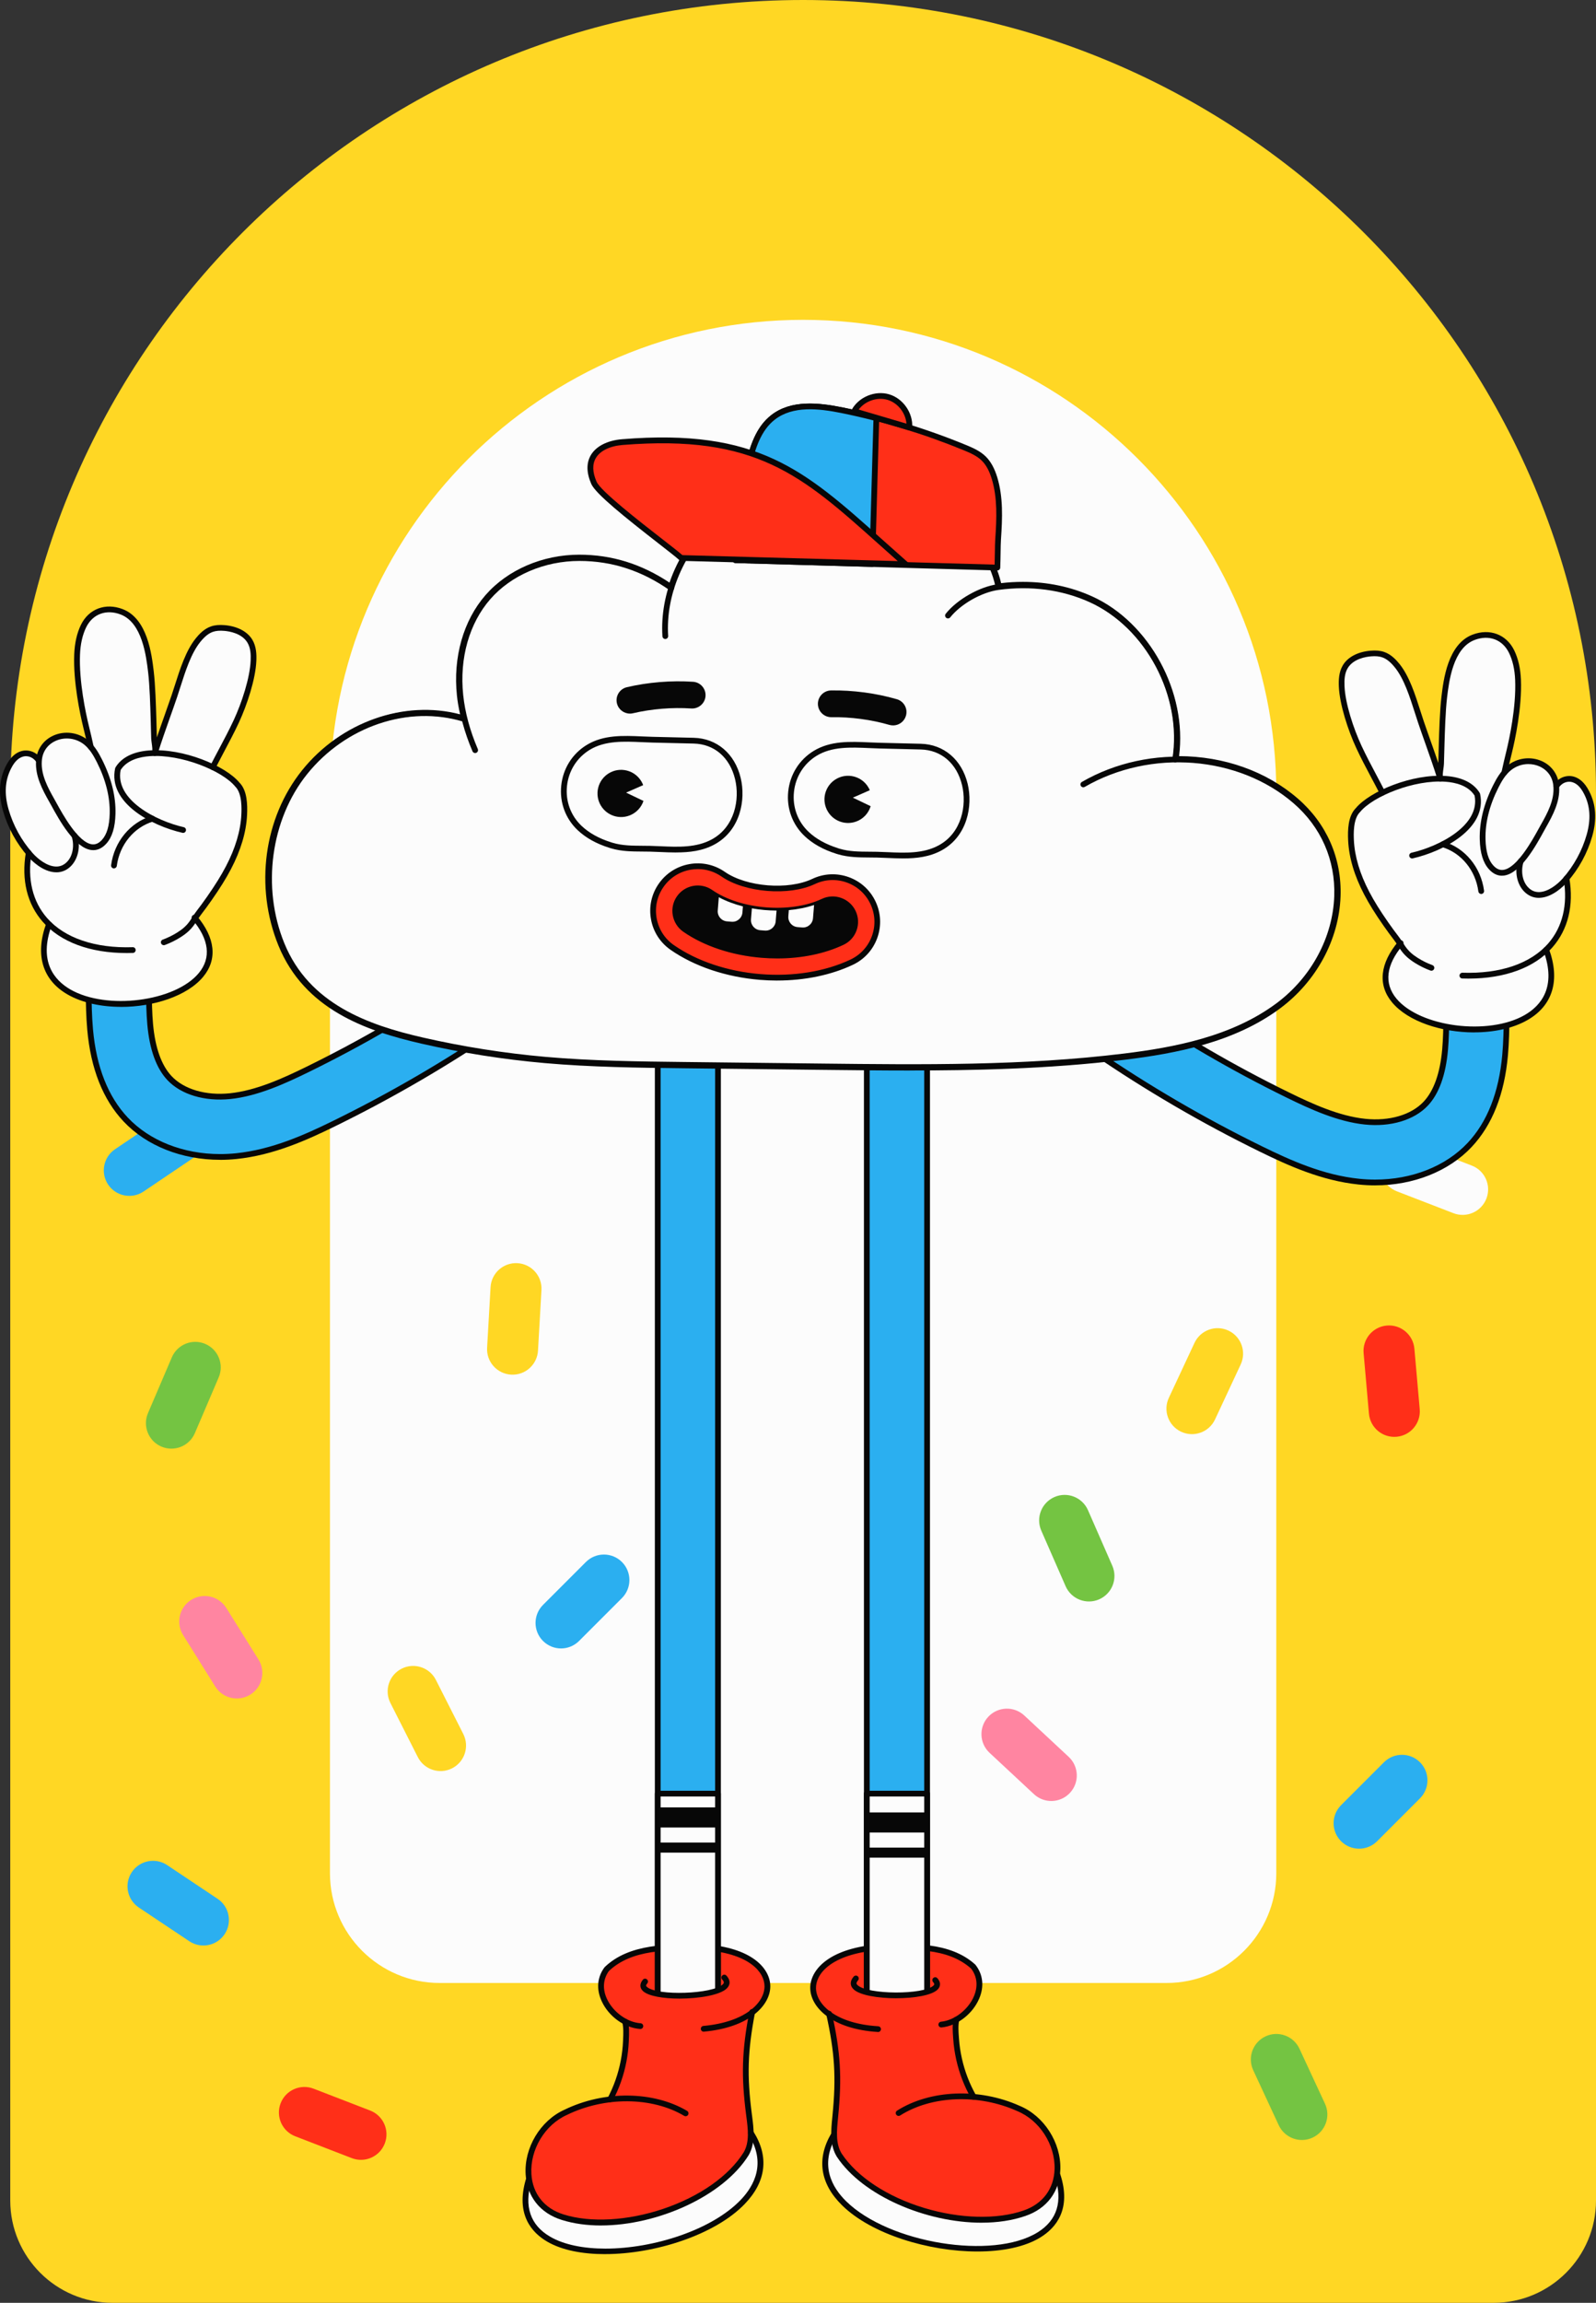 <svg id="_лой_2" xmlns="http://www.w3.org/2000/svg" width="748.81" height="1080" viewBox="0 0 748.81 1080"><rect x="0" y="0" width="748.81" height="1080" fill="#333333" stroke="none"/><g id="Comics02_506007158"><g id="Comics02_506007158-2"><path d="M376.81.0h0C582.13.0 748.81 166.69 748.81 372v660c0 26.49-21.51 48-48 48h-648c-26.49.0-48-21.51-48-48V372C4.81 166.69 171.5.0 376.81.0z" fill="#ffd724"/><path d="M376.81 150h0c122.53.0 222 99.47 222 222v506.52c0 28.41-23.07 51.48-51.48 51.48H206.29c-28.41.0-51.48-23.07-51.48-51.48V372c0-122.53 99.47-222 222-222z" fill="#fcfcfc"/><g><path d="M637.66 867.02c-3.06.0-6.12-1.17-8.46-3.5-4.67-4.67-4.67-12.24.0-16.91l20.12-20.12c4.67-4.67 12.24-4.67 16.91.0 4.67 4.67 4.67 12.24.0 16.91l-20.12 20.12c-2.34 2.33-5.4 3.5-8.46 3.5z" fill="#2baff0"/><path d="M505.2 832.26c.11 3.06-.95 6.16-3.2 8.58-4.5 4.83-12.07 5.1-16.9.6l-20.82-19.39c-4.83-4.51-5.1-12.07-.6-16.9 4.5-4.83 12.07-5.1 16.9-.6l20.82 19.39c2.42 2.25 3.69 5.27 3.8 8.33z" fill="#ff85a1"/><path d="M663.36 669.6c-1.97 2.35-4.83 3.94-8.12 4.23-6.58.58-12.38-4.28-12.96-10.86l-2.5-28.34c-.58-6.58 4.29-12.38 10.86-12.96 6.58-.58 12.38 4.28 12.96 10.86l2.5 28.34c.29 3.29-.78 6.39-2.75 8.73z" fill="#ff2f18"/><path d="M87.16 630.18c2.84-1.14 6.12-1.19 9.15.1 6.07 2.6 8.89 9.63 6.3 15.7l-11.19 26.16c-2.6 6.07-9.63 8.89-15.7 6.3-6.07-2.6-8.89-9.63-6.29-15.7l11.19-26.16c1.3-3.04 3.71-5.26 6.55-6.4z" fill="#74c442"/><path d="M648.75 552.4c-1.24-2.8-1.41-6.07-.22-9.15 2.38-6.16 9.3-9.23 15.47-6.85l26.54 10.25c6.16 2.38 9.23 9.31 6.85 15.47-2.38 6.16-9.3 9.23-15.47 6.85l-26.54-10.25c-3.08-1.19-5.39-3.52-6.63-6.31z" fill="#fcfcfc"/><path d="M182.47 789.55c.95-2.91 3.01-5.45 5.96-6.95 5.89-2.99 13.09-.63 16.08 5.26l12.86 25.38c2.98 5.89.63 13.09-5.26 16.08-5.89 2.99-13.09.63-16.08-5.26l-12.86-25.38c-1.49-2.95-1.65-6.22-.7-9.13z" fill="#ffd724"/><path d="M587.6 961.76c1.05-2.87 3.2-5.35 6.19-6.74 5.99-2.78 13.1-.18 15.89 5.81l11.98 25.8c2.78 5.99.18 13.1-5.81 15.89-5.99 2.78-13.1.18-15.89-5.81l-11.98-25.8c-1.39-3-1.44-6.27-.38-9.15z" fill="#74c442"/><path d="M248.44 641.68c-2.28 2.04-5.35 3.2-8.64 3.01-6.6-.38-11.64-6.03-11.26-12.62l1.62-28.4c.38-6.6 6.03-11.63 12.62-11.26 6.6.38 11.64 6.03 11.26 12.62l-1.62 28.4c-.19 3.3-1.7 6.21-3.98 8.24z" fill="#ffd724"/><path d="M107.17 898.13c.6 3 .05 6.23-1.78 8.98-3.67 5.49-11.1 6.97-16.59 3.3l-23.66-15.8c-5.49-3.67-6.97-11.1-3.3-16.59 3.67-5.49 11.1-6.97 16.59-3.3l23.66 15.8c2.75 1.83 4.49 4.61 5.09 7.61z" fill="#2baff0"/><path d="M522.05 743.47c-1.11 2.85-3.32 5.28-6.34 6.6-6.05 2.65-13.1-.11-15.75-6.16l-11.41-26.06c-2.65-6.05.11-13.1 6.16-15.75 6.05-2.65 13.1.11 15.75 6.16l11.41 26.06c1.32 3.03 1.3 6.3.18 9.15z" fill="#74c442"/><path d="M263.23 773.1c-3.06.0-6.12-1.17-8.46-3.5-4.67-4.67-4.67-12.24.0-16.91l20.12-20.12c4.67-4.67 12.24-4.67 16.91.0 4.67 4.67 4.67 12.24.0 16.91l-20.12 20.12c-2.34 2.33-5.4 3.5-8.46 3.5z" fill="#2baff0"/><path d="M563.31 671.88c-2.88 1.05-6.15.99-9.14-.4-5.99-2.8-8.57-9.91-5.78-15.9l12.04-25.78c2.8-5.98 9.91-8.57 15.9-5.78 5.99 2.8 8.57 9.91 5.78 15.9l-12.04 25.78c-1.4 2.99-3.88 5.14-6.75 6.18z" fill="#ffd724"/><path d="M131.88 995.57c-1.24-2.8-1.41-6.07-.22-9.15 2.38-6.16 9.3-9.23 15.47-6.85l26.54 10.25c6.16 2.38 9.23 9.31 6.85 15.47-2.38 6.16-9.3 9.23-15.47 6.85l-26.54-10.25c-3.08-1.19-5.39-3.52-6.63-6.31z" fill="#ff2f18"/><path d="M122.77 787.3c-.69 2.98-2.52 5.7-5.32 7.45-5.6 3.5-12.98 1.8-16.48-3.81l-15.07-24.13c-3.5-5.61-1.79-12.98 3.81-16.48 5.6-3.5 12.98-1.8 16.48 3.81l15.07 24.13c1.75 2.8 2.2 6.05 1.51 9.03z" fill="#ff85a1"/><path d="M86.52 521.23c3.01.58 5.79 2.31 7.64 5.05 3.7 5.48 2.26 12.91-3.22 16.61l-23.58 15.92c-5.48 3.69-12.91 2.25-16.61-3.22-3.7-5.48-2.26-12.91 3.22-16.61l23.58-15.92c2.74-1.85 5.97-2.41 8.97-1.83z" fill="#2baff0"/><path d="M728.41 460.68c-.47 3.03-2.09 5.87-4.75 7.82-5.33 3.9-12.81 2.75-16.72-2.58l-16.81-22.95c-3.9-5.33-2.74-12.81 2.58-16.72 5.33-3.9 12.81-2.75 16.72 2.58l16.81 22.95c1.95 2.66 2.64 5.87 2.17 8.89z" fill="#74c442"/></g><g><g><path d="M645.17 554.58c17.54.0 33.72-6.32 44.31-17.56 9.46-10.04 15.07-24.23 16.68-42.18.56-6.25.64-12.37.72-18.29.09-6.36.17-12.37.82-18.17.87-7.76-4.72-14.75-12.48-15.62-7.74-.86-14.75 4.72-15.62 12.48-.8 7.17-.9 14.15-.99 20.91-.08 5.64-.15 10.97-.62 16.16-1.03 11.48-4.08 19.99-9.09 25.3-6.11 6.48-16.73 9.64-28.43 8.43-12.56-1.29-25.36-7.15-36.37-12.55-25.81-12.65-50.94-27.3-74.68-43.55-6.45-4.41-15.25-2.76-19.65 3.68-4.41 6.44-2.76 15.24 3.68 19.65 24.86 17.02 51.17 32.36 78.21 45.61 13.2 6.47 28.73 13.52 45.92 15.28 2.54.26 5.08.39 7.58.39z" fill="#2baff0"/><path d="M645.17 555.93c-2.55.0-5.14-.13-7.72-.4-17.41-1.79-33.07-8.9-46.38-15.42-27.1-13.28-53.47-28.66-78.37-45.71-3.41-2.34-5.72-5.86-6.48-9.93-.76-4.07.11-8.19 2.44-11.6 4.82-7.05 14.48-8.86 21.53-4.03 23.69 16.22 48.76 30.84 74.51 43.46 10.9 5.34 23.57 11.15 35.91 12.42 11.28 1.16 21.48-1.84 27.3-8.02 4.79-5.09 7.73-13.33 8.73-24.5.46-5.14.53-10.44.61-16.06.1-6.85.19-13.84 1-21.05.95-8.48 8.62-14.61 17.11-13.68 4.11.46 7.8 2.49 10.38 5.72 2.58 3.23 3.75 7.28 3.29 11.39-.64 5.73-.72 11.71-.81 18.04v.12c-.08 5.9-.17 12.01-.73 18.27-1.63 18.26-7.37 32.72-17.04 42.99-10.77 11.43-27.28 17.98-45.3 17.98zm-123.7-87.09c-4.08.0-8.1 1.95-10.57 5.56-1.93 2.82-2.65 6.22-2.02 9.58.63 3.36 2.53 6.27 5.35 8.2 24.8 16.98 51.05 32.29 78.04 45.51 13.1 6.42 28.5 13.41 45.47 15.15 2.48.25 4.98.38 7.44.38 17.27.0 33.07-6.25 43.33-17.14 9.25-9.81 14.74-23.73 16.32-41.38.55-6.16.64-12.21.72-18.06v-.12c.09-6.39.17-12.43.83-18.3.38-3.4-.59-6.73-2.72-9.4-2.13-2.67-5.18-4.35-8.57-4.72-7.01-.78-13.35 4.29-14.13 11.29-.79 7.08-.89 14-.98 20.7-.08 5.75-.15 11.1-.62 16.34-1.05 11.79-4.23 20.57-9.45 26.11-6.4 6.79-17.44 10.1-29.55 8.85-12.78-1.31-25.71-7.23-36.82-12.68-25.86-12.67-51.05-27.36-74.85-43.65-2.2-1.51-4.72-2.23-7.2-2.23z" fill="#070707"/></g><g><path d="M103.27 542.59c2.5.0 5.03-.13 7.58-.39 17.2-1.77 32.72-8.82 45.92-15.28 27.04-13.25 53.35-28.6 78.21-45.61 6.45-4.41 8.09-13.21 3.68-19.65-4.41-6.44-13.2-8.09-19.65-3.68-23.74 16.25-48.87 30.91-74.68 43.56-11.01 5.39-23.8 11.26-36.37 12.55-11.68 1.19-22.31-1.95-28.42-8.43-5.01-5.31-8.06-13.83-9.09-25.3-.46-5.19-.54-10.52-.62-16.16-.09-6.76-.19-13.74-.99-20.91-.87-7.76-7.87-13.34-15.62-12.48-7.76.87-13.35 7.86-12.48 15.62.65 5.8.73 11.81.82 18.17.08 5.92.17 12.03.72 18.29 1.61 17.95 7.22 32.14 16.68 42.18 10.59 11.24 26.78 17.56 44.31 17.56z" fill="#2baff0"/><path d="M103.27 543.94c-18.01.0-34.52-6.55-45.29-17.98-9.67-10.26-15.41-24.73-17.04-42.99-.56-6.28-.65-12.39-.73-18.3-.09-6.41-.17-12.39-.81-18.12-.95-8.49 5.19-16.16 13.68-17.11 8.5-.94 16.16 5.2 17.11 13.68.8 7.2.9 14.19 1 20.95v.09c.08 5.63.15 10.92.61 16.06 1 11.17 3.94 19.41 8.73 24.5 5.82 6.17 16.02 9.17 27.3 8.02 12.33-1.27 25-7.07 35.91-12.42 25.75-12.62 50.82-27.24 74.51-43.46 3.42-2.34 7.54-3.21 11.6-2.44 4.07.76 7.59 3.06 9.93 6.48 2.34 3.41 3.2 7.53 2.44 11.6-.76 4.07-3.06 7.59-6.48 9.93-24.91 17.05-51.28 32.43-78.38 45.71-13.3 6.52-28.96 13.63-46.38 15.42-2.57.26-5.16.4-7.71.4zm-48.48-111.9c-.47.0-.94.03-1.42.08-7.01.78-12.07 7.12-11.29 14.13.65 5.87.74 11.91.83 18.3.08 5.95.17 12.01.72 18.19 1.58 17.64 7.07 31.56 16.32 41.38 10.26 10.89 26.06 17.13 43.33 17.13 2.46.0 4.96-.13 7.44-.38 16.98-1.74 32.37-8.74 45.46-15.15 26.98-13.22 53.24-28.54 78.04-45.51 2.82-1.93 4.72-4.84 5.35-8.2.63-3.36-.09-6.76-2.02-9.58-1.93-2.82-4.84-4.72-8.2-5.35-3.36-.63-6.76.09-9.58 2.02-23.8 16.29-48.99 30.98-74.85 43.65-11.12 5.45-24.05 11.36-36.82 12.68-12.11 1.23-23.15-2.07-29.54-8.85-5.22-5.54-8.4-14.32-9.45-26.11-.47-5.24-.54-10.58-.62-16.24v-.11c-.1-6.69-.19-13.62-.98-20.69-.73-6.53-6.28-11.37-12.71-11.37z" fill="#070707"/></g><g><g><path d="M353.27 943.97c-.06.05-.11.12-.12.2-3.39 17.94-3.74 29.46-1.42 47.43l.1.75c.31 2.36.65 5.03.72 7.65.0.07.03.14.07.2.01.02.04.05.06.06 7.11 11.24 5.76 22.55-3.95 32.66-13.45 14-41.49 23.77-66.67 23.24h0c-10.11-.22-18.66-2.19-24.73-5.7-9.98-5.77-13.31-15.46-9.65-28h0s.03-.08.11-.15c.09-.07.13-.19.11-.3-.13-.87-.21-1.6-.25-2.29-.72-12.12 6.7-24.46 17.64-29.36 6.35-3.09 13.27-5.11 20.59-6.02.11-.01.21-.08.26-.18 2.89-5.51 4.95-11.43 6.13-17.59.59-3.1.96-6.27 1.09-9.41l.03-.71c.1-2.41.24-5.4-.38-7.95-.02-.09-.08-.17-.17-.22-4.17-2.26-7.67-5.94-9.59-10.1-2.44-5.27-2.01-10.58 1.23-14.95 11.16-10.74 28.57-10.48 43.93-10.25 1.32.02 2.61.04 3.93.05 20.73 1.99 28.07 11.24 28.05 18.57.0 4.41-2.53 8.81-7.11 12.37z" fill="#ff2f18"/><path d="M302.92 1039.36c-20.23 4.99-50.78 5.85-55.1-17.83.02.16.04.3.06.47.02.11-.03.23-.11.3-.08.07-.1.12-.11.15h0c-3.66 12.55-.33 22.23 9.65 28 6.07 3.51 14.62 5.49 24.73 5.7h0c25.18.53 53.22-9.24 66.67-23.24 9.63-10.02 11.03-21.23 4.12-32.38-3.8 21.07-28.95 33.64-49.91 38.81z" fill="#fcfcfc"/><g><path d="M330.15 952.84c-.69.0-1.28-.53-1.34-1.23-.07-.74.48-1.4 1.22-1.47 19.66-1.79 28.64-10.87 28.66-18.55.02-6.61-6.92-14.99-26.5-16.88-1.25-.01-2.52-.03-3.81-.05-15-.22-32-.48-42.7 9.74-2.74 3.78-3.07 8.42-.91 13.06 2.87 6.19 9.5 10.99 15.77 11.42.74.05 1.31.7 1.25 1.44-.05.74-.68 1.32-1.44 1.25-7.31-.5-14.73-5.84-18.03-12.98-2.6-5.62-2.16-11.26 1.26-15.89.05-.06.1-.12.15-.17 11.5-11.08 29.91-10.79 44.7-10.58 1.31.02 2.59.04 3.86.05.04.0.08.0.12.0 21.43 2.05 29.02 11.83 29 19.58-.02 8.87-9.77 19.29-31.11 21.24-.04.0-.08.0-.12.0z" fill="#070707"/><path d="M281.95 1043.73c-6.51.0-12.75-.83-18.37-2.6-10.15-3.16-16.33-10.94-16.96-21.36-.75-12.52 6.93-25.29 18.26-30.35 18.54-9.03 41.66-8.81 57.49.56.64.38.85 1.21.47 1.85-.38.64-1.21.85-1.85.47-15.08-8.93-37.17-9.11-54.97-.44-10.38 4.64-17.38 16.3-16.7 27.74.55 9.23 6.04 16.13 15.07 18.94 12.58 3.97 30.01 3.01 46.64-2.57 17.16-5.76 30.97-15.45 37.9-26.58 2.8-4.78 2-10.91 1.23-16.83l-.1-.75c-2.36-18.3-1.99-30.08 1.53-48.48.14-.73.84-1.21 1.58-1.07.73.14 1.21.85 1.07 1.58-3.46 18.08-3.82 29.66-1.5 47.63l.1.74c.79 6.07 1.69 12.96-1.6 18.57-12 19.28-42.85 32.94-69.28 32.94z" fill="#070707"/><path d="M286.3 985.89c-.21.0-.43-.05-.63-.16-.66-.35-.91-1.17-.56-1.82 2.9-5.47 4.96-11.37 6.14-17.54.58-3.05.95-6.17 1.07-9.26l.03-.72c.11-2.59.24-5.53-.4-7.94-.19-.72.24-1.46.96-1.65.72-.2 1.46.24 1.65.96.75 2.81.61 5.97.49 8.75l-.03.71c-.13 3.22-.51 6.47-1.12 9.65-1.23 6.43-3.39 12.58-6.41 18.29-.24.46-.71.72-1.19.72z" fill="#070707"/><path d="M283.86 1057.17c-10.56.0-20.15-1.83-27.06-5.83-7.27-4.21-14.92-12.68-10.11-29.16.21-.72.96-1.12 1.67-.92.72.21 1.13.96.92 1.67-3.47 11.88-.48 20.65 8.87 26.07 6.61 3.83 15.8 5.58 25.92 5.58 22.65.0 49.95-8.8 63.43-22.83 6.35-6.61 12.15-17.3 3.7-30.64-.4-.63-.21-1.46.42-1.86.63-.4 1.46-.21 1.86.42 7.43 11.73 6.04 23.47-4.04 33.95-13.91 14.48-42.12 23.54-65.59 23.54z" fill="#070707"/></g></g><g><path d="M322.73 947.61c7.81.0 14.14-6.33 14.14-14.14V469.2c0-7.81-6.33-14.14-14.14-14.14s-14.14 6.33-14.14 14.14v464.28c0 7.81 6.33 14.14 14.14 14.14z" fill="#2baff0"/><path d="M322.73 948.96c-8.54.0-15.49-6.95-15.49-15.49V469.2c0-8.54 6.95-15.49 15.49-15.49s15.49 6.95 15.49 15.49v464.28c0 8.54-6.95 15.49-15.49 15.49zm0-492.55c-7.05.0-12.79 5.74-12.79 12.79v464.28c0 7.05 5.74 12.79 12.79 12.79s12.79-5.74 12.79-12.79V469.2c0-7.05-5.74-12.79-12.79-12.79z" fill="#070707"/></g><g><path d="M336.86 841.2v92.28c0 7.81-6.33 14.14-14.14 14.14s-14.14-6.33-14.14-14.14V841.2h28.28z" fill="#fcfcfc"/><path d="M322.73 948.96c-8.54.0-15.49-6.95-15.49-15.49v-92.28c0-.75.6-1.35 1.35-1.35h28.28c.75.0 1.35.6 1.35 1.35v92.28c0 8.54-6.95 15.49-15.49 15.49zm-12.79-106.41v90.93c0 7.05 5.74 12.79 12.79 12.79s12.79-5.74 12.79-12.79v-90.93h-25.58z" fill="#070707"/></g><path d="M308.59 847.65h28.28v9.43H308.59z" fill="#070707"/><path d="M308.59 864.15h28.28v4.71H308.59z" fill="#070707"/><g><path d="M302.66 929.34c-8.26 9.72 46.71 8.37 37.18-1.89.0.0 3.85-1.95 5.06 1.5s.7 22.68-24.29 21.45c-24.99-1.23-23.13-15.16-21.99-20.03 1.13-4.87 4.03-1.03 4.03-1.03z" fill="#ff2f18"/><path d="M318.89 937.33c-7.52.0-14.6-1.12-17.19-3.51-1.62-1.49-1.65-3.5-.07-5.36.48-.57 1.33-.64 1.9-.15.57.48.64 1.34.15 1.9-.84.99-.5 1.31-.16 1.62 4.7 4.32 30.99 3.43 35.61-1.21.39-.4.93-.94-.29-2.25-.51-.55-.48-1.4.07-1.91.55-.51 1.4-.47 1.91.07 1.9 2.04 1.98 4.23.22 5.99-3.11 3.12-12.97 4.8-22.17 4.8z" fill="#070707"/></g><g><path d="M388.63 944.79c.07.05.11.12.13.2 3.92 17.83 4.61 29.34 2.82 47.37l-.07.75c-.24 2.37-.51 5.05-.49 7.67.0.07-.02.14-.06.2-.01.02-.04.05-.06.06-6.77 11.45-5.09 22.71 4.92 32.53 13.86 13.59 42.18 22.53 67.33 21.25h0c10.1-.52 18.59-2.74 24.56-6.43 9.8-6.07 12.85-15.84 8.82-28.27h0s-.03-.08-.11-.15c-.09-.07-.14-.19-.12-.3.1-.87.16-1.6.18-2.3.36-12.13-7.42-24.25-18.5-28.82-6.44-2.9-13.42-4.72-20.76-5.4-.11-.01-.21-.07-.26-.17-3.05-5.42-5.28-11.28-6.64-17.4-.69-3.08-1.15-6.24-1.37-9.37l-.05-.71c-.18-2.4-.4-5.39.14-7.96.02-.09.08-.17.16-.22 4.1-2.38 7.49-6.16 9.29-10.38 2.28-5.34 1.69-10.64-1.67-14.91-11.47-10.41-28.87-9.63-44.21-8.95-1.32.06-2.61.12-3.93.17-20.66 2.6-27.72 12.07-27.49 19.39.14 4.41 2.79 8.73 7.47 12.15z" fill="#ff2f18"/><path d="M496.52 1020.12h0s-.02-.03-.02-.04c-1.77 5.68-4.95 10.92-9.41 14.46-9.27 7.37-26.81 7.15-37.9 5.63-21.13-2.89-53.37-15.58-58.34-39.02-6.7 11.41-5 22.63 4.98 32.42 13.86 13.59 42.18 22.53 67.33 21.25h0c10.1-.52 18.59-2.74 24.56-6.43 9.8-6.07 12.85-15.84 8.82-28.27z" fill="#fcfcfc"/><g><path d="M411.96 952.98s-.06.0-.08.0c-21.4-1.31-31.45-11.44-31.73-20.31-.25-7.74 7.04-17.74 28.41-20.43.04.0.08.0.12.0 1.26-.05 2.55-.11 3.85-.17 14.78-.66 33.17-1.48 44.99 9.25.06.05.11.11.16.17 3.55 4.53 4.16 10.15 1.73 15.85-3.09 7.24-10.35 12.79-17.64 13.51-.74.08-1.4-.47-1.48-1.21-.07-.74.47-1.4 1.21-1.48 6.26-.61 12.74-5.61 15.42-11.88 2.01-4.71 1.55-9.33-1.3-13.03-11-9.9-27.99-9.14-42.97-8.47-1.29.06-2.56.12-3.81.16-19.52 2.47-26.2 11.05-25.99 17.66.25 7.68 9.49 16.49 29.2 17.7.74.05 1.31.69 1.26 1.43-.04.72-.64 1.27-1.35 1.27z" fill="#070707"/><path d="M460.55 1042.43c-25.9.0-55.7-12.53-67.88-30.88-3.47-5.54-2.78-12.45-2.17-18.54l.07-.75c1.79-18.03 1.08-29.59-2.91-47.56-.16-.73.3-1.45 1.03-1.61.73-.16 1.45.3 1.61 1.02 4.06 18.29 4.78 30.06 2.96 48.41l-.07.75c-.59 5.94-1.21 12.08 1.75 16.81 7.24 10.89 21.33 20.17 38.65 25.42 16.78 5.09 34.24 5.53 46.68 1.19 8.94-3.07 14.23-10.14 14.51-19.38.34-11.46-7.01-22.9-17.48-27.22-18.09-8.16-40.16-7.32-54.97 2.05-.63.4-1.46.21-1.86-.42-.4-.63-.21-1.46.42-1.86 15.54-9.84 38.65-10.74 57.49-2.25 11.43 4.71 19.48 17.24 19.11 29.78-.31 10.43-6.26 18.39-16.32 21.85-6.23 2.17-13.26 3.18-20.61 3.18z" fill="#070707"/><path d="M456.77 984.72c-.47.0-.93-.25-1.18-.68-3.19-5.62-5.53-11.71-6.95-18.1-.7-3.16-1.18-6.4-1.4-9.62l-.05-.71c-.2-2.78-.44-5.93.23-8.76.17-.73.9-1.17 1.62-1.01.73.17 1.18.9 1.01 1.62-.57 2.42-.35 5.36-.16 7.95l.05.72c.22 3.08.67 6.19 1.35 9.22 1.36 6.13 3.6 11.96 6.66 17.35.37.65.14 1.47-.51 1.84-.21.12-.44.18-.66.18z" fill="#070707"/><path d="M458.58 1055.93c-22.89.0-49.7-8.12-63.47-21.63-10.38-10.18-12.12-21.87-5.04-33.82.38-.64 1.21-.85 1.85-.47.64.38.85 1.21.47 1.85-8.05 13.58-1.94 24.09 4.61 30.51 20.09 19.71 68.78 27.62 89.82 14.59 9.19-5.69 11.92-14.55 8.1-26.32-.23-.71.16-1.47.87-1.7.71-.23 1.47.16 1.7.87 5.3 16.33-2.1 25.03-9.25 29.45-7.37 4.57-18.01 6.67-29.66 6.67z" fill="#070707"/></g></g><g><path d="M420.84 947.61c7.81.0 14.14-6.33 14.14-14.14V469.2c0-7.81-6.33-14.14-14.14-14.14s-14.14 6.33-14.14 14.14v464.28c0 7.81 6.33 14.14 14.14 14.14z" fill="#2baff0"/><path d="M420.83 948.96c-8.54.0-15.49-6.95-15.49-15.49V469.2c0-8.54 6.95-15.49 15.49-15.49s15.49 6.95 15.49 15.49v464.28c0 8.54-6.95 15.49-15.49 15.49zm0-492.55c-7.05.0-12.79 5.74-12.79 12.79v464.28c0 7.05 5.74 12.79 12.79 12.79s12.79-5.74 12.79-12.79V469.2c0-7.05-5.74-12.79-12.79-12.79z" fill="#070707"/></g><g><path d="M434.97 841.2v92.28c0 7.81-6.33 14.14-14.14 14.14s-14.14-6.33-14.14-14.14V841.2h28.28z" fill="#fcfcfc"/><path d="M420.83 948.96c-8.54.0-15.49-6.95-15.49-15.49v-92.28c0-.75.6-1.35 1.35-1.35h28.28c.75.0 1.35.6 1.35 1.35v92.28c0 8.54-6.95 15.49-15.49 15.49zm-12.79-106.41v90.93c0 7.05 5.74 12.79 12.79 12.79s12.79-5.74 12.79-12.79v-90.93h-25.58z" fill="#070707"/></g><path d="M406.7 850.01h28.28v9.43H406.7z" fill="#070707"/><path d="M406.7 866.5h28.28v4.71H406.7z" fill="#070707"/><g><path d="M438.79 928.67c8.54 9.47-46.44 9.75-37.22-.79.0.0-3.91-1.84-5.02 1.65-1.11 3.49-.03 22.69 24.91 20.72 24.94-1.97 22.67-15.84 21.39-20.67s-4.06-.91-4.06-.91z" fill="#ff2f18"/><path d="M420.53 937.17c-8.5.0-17.09-1.4-20.03-4.18-1.81-1.71-1.79-3.9.04-6 .49-.56 1.34-.62 1.91-.13.56.49.62 1.34.13 1.9-1.18 1.35-.63 1.88-.22 2.26 4.76 4.5 31.06 4.62 35.63.16.33-.32.66-.65-.21-1.62-.5-.55-.46-1.41.1-1.91.55-.5 1.41-.46 1.91.1 1.64 1.81 1.67 3.81.09 5.36-2.77 2.7-11.02 4.05-19.35 4.05z" fill="#070707"/></g></g><g><path d="M744.77 371.6c-1.05-2.06-2.13-3.53-3.4-4.63-1.63-1.41-3.59-2.17-5.4-2.05-1.93.09-3.61.86-5.02 2.28-.1.1-.25.14-.38.1-.14-.04-.24-.15-.26-.29-.79-4.12-3.37-7.36-7.26-9.13-4.98-2.26-10.97-1.47-15.25 2.01-.08.07-.17.14-.25.22l-.17.15c-.12.11-.3.12-.44.04-.14-.08-.21-.25-.18-.41.52-2.31 1.09-4.66 1.7-7.18 1.43-5.87 4.7-20.91 4.17-33.86-.21-5.14-1.23-9.63-3.04-13.36-3.42-7.04-10.8-9.82-18.37-6.92-11.08 4.25-13.03 20.55-13.97 28.38-.77 6.4-1.04 15.98-1.23 22.32l-.11 4.18c-.04 1.58-.08 3.16-.13 4.74-.02.62-.13 1.43-.24 2.21l-.04.26c-.03.17-.17.31-.34.33-.19.01-.34-.09-.4-.26-1.38-4.2-2.87-8.39-4.3-12.44l-.03-.09c-1.06-2.99-2.26-6.38-3.4-9.73-.51-1.5-1.02-3.11-1.55-4.78-2.41-7.56-5.13-16.11-9.64-21.71-1.44-1.79-3.71-4.28-6.78-5.33-1.2-.41-2.53-.61-4.1-.61-.59.0-1.21.03-1.86.08-5.63.47-10.09 2.8-12.23 6.37-1.75 2.91-1.86 6.33-1.75 9.29.33 8.47 4.32 20.52 8.12 28.69 2.16 4.65 4.6 9.24 6.96 13.68 1.26 2.38 2.52 4.76 3.75 7.16.05.09.05.2.02.29-.03.1-.1.18-.19.22-4.91 2.45-8.78 5.21-10.9 7.77-3.5 3.42-3.61 9.92-3.39 14.51.37 7.87 2.87 16.27 7.42 24.97 2.3 4.39 5.08 8.86 9.01 14.48 1.77 2.54 3.36 4.7 4.85 6.63.57.73 1.09 1.52 1.53 2.2.09.14.08.32-.02.45-10.04 12.36-6.85 21.31-2.4 26.64 6.98 8.36 21.78 13.76 37.72 13.76h0c9.52.0 18.28-2.03 24.67-5.72 11.21-6.47 14.65-17.75 9.67-31.76-.05-.14-.01-.29.09-.4.56-.56 1.1-1.13 1.6-1.7 7.08-8.08 9.76-18.94 7.75-31.41-.02-.11.01-.22.08-.3 4.9-5.87 8.58-12.79 10.63-20.02 2.18-7.67 1.74-14.32-1.33-20.34z" fill="#fcfcfc"/><g><path d="M671.6 455.26c-.16.0-.31-.03-.47-.08-2.56-.95-5.03-2.16-7.34-3.62-1.47-.93-2.68-1.83-3.7-2.76-.48-.44-.97-.93-1.44-1.45-1.11-1.23-1.97-2.58-2.81-3.88-.61-.94-1.18-1.84-1.84-2.68-1.52-1.95-3.11-4.13-4.88-6.66-3.96-5.67-6.75-10.17-9.07-14.59-4.62-8.82-7.15-17.35-7.53-25.37-.23-4.75-.1-11.49 3.61-15.17 6.6-7.92 26.49-16.22 42.33-15.06 7.51.55 12.98 3.29 15.8 7.95.08.13.13.27.17.42 3.48 16.13-16.99 26.93-31.59 30.26-.73.17-1.45-.29-1.62-1.02-.17-.73.29-1.45 1.02-1.62 12.97-2.96 32.39-12.84 29.6-26.83-3.02-4.74-9.03-6.14-13.57-6.47-14.85-1.08-34.08 6.85-40.1 14.14-.03.04-.06.07-.1.11-3.32 3.24-2.96 10.7-2.85 13.16.36 7.62 2.79 15.78 7.23 24.25 2.26 4.32 5 8.73 8.89 14.3 1.74 2.49 3.31 4.64 4.8 6.55.73.94 1.36 1.92 1.98 2.87.82 1.27 1.59 2.46 2.55 3.53.41.46.84.89 1.25 1.27.9.82 1.98 1.63 3.31 2.47 2.15 1.35 4.45 2.49 6.84 3.37.7.26 1.06 1.03.8 1.73-.2.54-.72.88-1.27.88z" fill="#070707"/><path d="M694.96 419.26c-.67.0-1.25-.49-1.34-1.17-1.32-9.92-8.01-18.1-17.06-20.82-.71-.22-1.12-.97-.9-1.68.21-.71.97-1.12 1.68-.9 10.06 3.03 17.5 12.08 18.95 23.05.1.74-.42 1.42-1.16 1.52-.06.0-.12.01-.18.01z" fill="#070707"/><path d="M648.62 373.14c-.49.0-.97-.27-1.2-.74-1.33-2.61-2.72-5.24-4.08-7.78-2.36-4.45-4.81-9.06-6.98-13.73-3.84-8.26-7.87-20.45-8.21-29.06-.11-2.92.0-6.67 1.88-9.82 2.3-3.85 7.04-6.34 12.99-6.84 2.56-.21 4.58-.03 6.35.57 3.32 1.13 5.71 3.76 7.23 5.63 4.63 5.74 7.38 14.39 9.81 22.02.53 1.66 1.04 3.27 1.55 4.76 1.1 3.25 2.27 6.53 3.39 9.71 1.16 3.27 2.34 6.61 3.48 9.97.05-1.63.09-3.26.13-4.89.03-1.16.06-2.32.09-3.49v-.12c.19-6.38.47-16.03 1.24-22.51.96-8.02 2.95-24.72 14.58-29.17 8.07-3.09 15.95-.12 19.59 7.4 1.86 3.84 2.92 8.47 3.13 13.74.53 13.06-2.76 28.22-4.2 34.13-.84 3.45-1.59 6.56-2.26 9.71-.15.73-.87 1.19-1.6 1.04-.73-.15-1.2-.87-1.04-1.6.67-3.19 1.43-6.32 2.27-9.8 1.41-5.8 4.64-20.66 4.12-33.38-.2-4.9-1.16-9.17-2.87-12.67-3.05-6.28-9.4-8.66-16.2-6.06-10.11 3.87-11.97 19.47-12.87 26.97-.76 6.36-1.03 15.93-1.22 22.27v.12c-.04 1.16-.07 2.32-.1 3.48-.04 1.74-.09 3.49-.15 5.23-.02.7-.14 1.52-.26 2.4-.2 1.45-.45 3.24-.17 4.14h0c.22.72-.18 1.47-.89 1.69-.71.22-1.47-.18-1.69-.89h0c-1.75-5.66-3.76-11.33-5.7-16.82-1.13-3.19-2.3-6.48-3.4-9.75-.51-1.51-1.03-3.13-1.56-4.81-2.36-7.4-5.03-15.8-9.34-21.15-2.07-2.57-3.97-4.09-5.99-4.77-1.41-.48-3.09-.62-5.26-.44-2.4.2-8.27 1.14-10.89 5.53-1.51 2.52-1.61 5.63-1.5 8.33.32 8.23 4.23 20.01 7.96 28.03 2.14 4.61 4.57 9.18 6.92 13.6 1.36 2.56 2.76 5.2 4.1 7.83.34.66.07 1.48-.59 1.81-.2.1-.41.15-.61.15z" fill="#070707"/><path d="M704.67 410.7c-2.24.0-4.31-1.04-6.14-3.09-2.7-3.02-4.1-7.57-4.26-13.91-.21-8.17 1.91-16.75 6.31-25.49 1.64-3.26 3.58-6.62 6.61-9.08 4.57-3.71 10.95-4.55 16.27-2.14 4.85 2.2 7.87 6.72 8.08 12.1.37 6.8-2.78 12.95-6.33 19.16h0c-.25.44-.56 1-.92 1.67-3.52 6.43-10.85 19.81-18.74 20.72-.29.03-.58.05-.86.05zm12.43-52.36c-2.93.0-5.86.99-8.21 2.9-2.64 2.14-4.39 5.2-5.9 8.2-4.2 8.33-6.22 16.48-6.02 24.2.15 5.68 1.32 9.66 3.58 12.18 1.47 1.64 3.01 2.35 4.68 2.16 6.51-.75 13.9-14.25 16.69-19.34.37-.68.69-1.26.95-1.71 3.34-5.86 6.31-11.61 5.98-17.7-.17-4.42-2.54-7.97-6.5-9.76-1.66-.75-3.45-1.12-5.24-1.12zm6.93 29.25h0z" fill="#070707"/><path d="M721.98 421.09c-2.51.0-4.74-.92-6.64-2.74-3.63-3.46-4.89-9.62-3.07-14.97.24-.7 1.01-1.08 1.71-.84.71.24 1.08 1.01.84 1.71-1.26 3.7-.85 9.06 2.38 12.14 1.48 1.42 3.15 2.06 5.11 1.98 4-.17 8.24-3.4 10.87-6.37 5.23-5.91 9.12-13.01 11.26-20.55 2.05-7.23 1.66-13.47-1.21-19.08-.95-1.85-1.9-3.16-2.99-4.11-1.27-1.1-2.81-1.69-4.19-1.63-1.88.09-3.46 1-4.68 2.71-.43.61-1.28.75-1.88.31-.61-.43-.75-1.28-.31-1.88 1.7-2.38 4.03-3.7 6.74-3.83 2.1-.11 4.27.71 6.09 2.29 1.37 1.18 2.52 2.75 3.63 4.92 3.19 6.24 3.65 13.13 1.4 21.04-2.25 7.92-6.34 15.39-11.84 21.6-1.45 1.64-6.67 7.02-12.77 7.28-.15.0-.29.0-.44.0z" fill="#070707"/><path d="M688.97 458.95c-.96.0-1.92-.02-2.9-.05-.75-.02-1.33-.65-1.3-1.39.02-.74.66-1.32 1.39-1.31 17.67.58 31.94-4.28 40.18-13.68 6.79-7.75 9.31-18.23 7.3-30.31-.12-.74.37-1.43 1.11-1.55.73-.12 1.43.37 1.55 1.11 2.15 12.9-.59 24.15-7.93 32.53-8.31 9.49-22.23 14.65-39.4 14.65z" fill="#070707"/><path d="M691.64 484.19c-15.23.0-30.99-5.07-38.51-14.09-6.81-8.16-5.74-18.33 3.01-28.66.48-.57 1.33-.64 1.9-.16.57.48.64 1.33.16 1.9-7.92 9.34-8.95 18.05-3 25.18 11.16 13.37 43.23 17.45 60.21 7.65 7.45-4.3 15.02-13.01 8.77-30.11-.26-.7.1-1.48.8-1.73.7-.26 1.48.1 1.73.8 5.39 14.71 1.85 26.56-9.95 33.37-6.88 3.97-15.9 5.83-25.12 5.83z" fill="#070707"/></g></g><g><path d="M3.66 359.61c1.05-2.06 2.13-3.53 3.4-4.63 1.63-1.41 3.59-2.17 5.4-2.05 1.93.09 3.61.86 5.02 2.28.1.1.25.14.38.1.14-.04.24-.15.26-.29.79-4.12 3.37-7.36 7.26-9.13 4.98-2.26 10.97-1.47 15.25 2.01.08.07.16.14.25.22l.17.15c.12.11.3.12.44.04.14-.08.21-.25.18-.41-.52-2.31-1.09-4.66-1.7-7.18-1.43-5.87-4.7-20.91-4.17-33.86.21-5.14 1.23-9.63 3.04-13.36 3.42-7.04 10.8-9.82 18.37-6.92 11.08 4.25 13.03 20.55 13.97 28.38.77 6.4 1.04 15.98 1.23 22.32l.11 4.18c.04 1.58.08 3.16.13 4.74.02.62.13 1.43.24 2.21l.04.26c.03.17.17.31.34.33.19.01.34-.09.4-.26 1.38-4.2 2.87-8.39 4.3-12.44l.03-.09c1.06-2.99 2.26-6.38 3.4-9.73.51-1.5 1.02-3.11 1.55-4.78 2.41-7.56 5.13-16.11 9.64-21.71 1.44-1.79 3.71-4.28 6.78-5.33 1.2-.41 2.53-.61 4.1-.61.59.0 1.21.03 1.86.08 5.63.47 10.09 2.8 12.23 6.37 1.75 2.91 1.86 6.33 1.75 9.29-.33 8.47-4.32 20.52-8.12 28.69-2.16 4.65-4.6 9.24-6.96 13.68-1.26 2.38-2.52 4.76-3.75 7.16-.05.09-.06.2-.02.29.03.1.1.18.19.22 4.91 2.45 8.78 5.21 10.9 7.77 3.5 3.42 3.61 9.92 3.39 14.51-.37 7.87-2.87 16.27-7.42 24.97-2.3 4.39-5.08 8.86-9.01 14.48-1.77 2.54-3.36 4.7-4.85 6.63-.57.73-1.09 1.52-1.53 2.2-.09.14-.08.32.02.45 10.04 12.36 6.85 21.31 2.4 26.64-6.98 8.36-21.78 13.76-37.72 13.76h0c-9.52.0-18.28-2.03-24.67-5.72-11.21-6.47-14.65-17.75-9.67-31.76.05-.14.01-.29-.09-.4-.56-.56-1.1-1.13-1.6-1.7-7.08-8.08-9.76-18.94-7.75-31.41.02-.11-.01-.22-.08-.3-4.9-5.87-8.58-12.79-10.63-20.02-2.18-7.67-1.74-14.32 1.33-20.34z" fill="#fcfcfc"/><g><path d="M76.84 443.28c-.55.0-1.07-.34-1.27-.88-.26-.7.1-1.48.8-1.73 2.38-.88 4.68-2.01 6.84-3.37 1.33-.84 2.41-1.64 3.31-2.47.42-.38.84-.81 1.26-1.27.96-1.07 1.73-2.26 2.55-3.53.61-.95 1.25-1.94 1.98-2.88 1.48-1.91 3.06-4.05 4.8-6.55 3.89-5.57 6.63-9.98 8.89-14.3 4.43-8.47 6.87-16.62 7.23-24.25.12-2.45.47-9.92-2.85-13.16-.03-.03-.07-.07-.1-.11-6.02-7.29-25.26-15.21-40.1-14.14-4.54.33-10.56 1.72-13.57 6.47-2.79 13.99 16.63 23.88 29.6 26.83.73.17 1.18.89 1.02 1.62-.17.73-.89 1.19-1.62 1.02-14.6-3.33-35.07-14.14-31.59-30.26.03-.15.09-.29.17-.42 2.83-4.66 8.29-7.4 15.8-7.95 15.84-1.15 35.73 7.14 42.33 15.06 3.7 3.68 3.83 10.41 3.6 15.17-.38 8.02-2.92 16.55-7.53 25.37-2.32 4.43-5.12 8.93-9.07 14.59-1.77 2.54-3.37 4.72-4.88 6.67-.66.84-1.23 1.74-1.84 2.68-.84 1.3-1.7 2.65-2.81 3.88-.48.53-.96 1.02-1.44 1.46-1.02.93-2.23 1.84-3.7 2.76-2.31 1.46-4.78 2.67-7.34 3.62-.15.06-.31.08-.47.08z" fill="#070707"/><path d="M53.47 407.28c-.06.0-.12.0-.18-.01-.74-.1-1.26-.78-1.16-1.52 1.46-10.97 8.9-20.02 18.95-23.06.71-.22 1.47.19 1.68.9.22.71-.19 1.47-.9 1.68-9.04 2.73-15.74 10.9-17.06 20.82-.09.68-.67 1.17-1.34 1.17z" fill="#070707"/><path d="M99.82 361.15c-.21.0-.42-.05-.61-.15-.66-.34-.93-1.15-.59-1.81 1.34-2.63 2.74-5.27 4.1-7.83 2.35-4.42 4.77-8.99 6.92-13.6 3.73-8.02 7.64-19.8 7.96-28.03.11-2.7.01-5.81-1.5-8.33-2.63-4.39-8.49-5.33-10.89-5.53-2.17-.18-3.84-.04-5.26.44-2.02.69-3.92 2.2-5.99 4.77-4.31 5.35-6.98 13.74-9.34 21.15-.54 1.68-1.05 3.3-1.56 4.81-1.11 3.27-2.28 6.57-3.41 9.75-1.94 5.48-3.95 11.15-5.7 16.8h0c-.22.72-.97 1.12-1.69.9-.71-.22-1.11-.98-.89-1.69h0c.27-.9.03-2.7-.17-4.14-.12-.87-.23-1.7-.26-2.4-.06-1.74-.1-3.49-.15-5.23-.03-1.16-.06-2.32-.09-3.48v-.12c-.19-6.34-.46-15.91-1.22-22.27-.9-7.5-2.76-23.1-12.87-26.97-6.79-2.6-13.15-.22-16.2 6.05-1.7 3.51-2.67 7.77-2.87 12.68-.52 12.72 2.71 27.58 4.12 33.38.85 3.47 1.6 6.6 2.27 9.79.15.73-.31 1.45-1.04 1.6-.73.15-1.45-.31-1.6-1.04-.67-3.16-1.41-6.27-2.26-9.71-1.44-5.91-4.73-21.07-4.2-34.13.22-5.28 1.27-9.9 3.13-13.74 3.65-7.52 11.52-10.49 19.59-7.4 11.63 4.45 13.62 21.15 14.58 29.17.77 6.48 1.05 16.13 1.24 22.51v.12c.04 1.16.07 2.32.1 3.49.04 1.63.08 3.26.13 4.89 1.14-3.36 2.32-6.7 3.48-9.96 1.13-3.18 2.29-6.47 3.4-9.72.51-1.49 1.02-3.1 1.55-4.76 2.43-7.63 5.18-16.28 9.81-22.02 1.51-1.88 3.91-4.51 7.22-5.63 1.78-.61 3.8-.78 6.35-.57 5.95.5 10.68 2.99 12.99 6.84 1.89 3.15 2 6.91 1.88 9.82-.34 8.61-4.37 20.8-8.21 29.06-2.17 4.67-4.62 9.27-6.98 13.73-1.35 2.55-2.75 5.18-4.08 7.78-.24.47-.71.74-1.2.74z" fill="#070707"/><path d="M43.77 398.71c-.28.0-.57-.02-.86-.05-7.89-.91-15.22-14.29-18.74-20.72-.36-.67-.67-1.23-.93-1.67h0c-3.55-6.22-6.71-12.37-6.33-19.19.21-5.36 3.23-9.88 8.08-12.08 5.31-2.41 11.7-1.57 16.27 2.14 3.03 2.46 4.97 5.82 6.61 9.08 4.4 8.74 6.52 17.31 6.31 25.49-.17 6.34-1.56 10.89-4.26 13.91-1.84 2.05-3.9 3.09-6.14 3.09zm-18.19-23.78c.26.45.57 1.03.95 1.71 2.78 5.08 10.18 18.59 16.68 19.34 1.68.19 3.21-.51 4.68-2.16 2.26-2.52 3.43-6.5 3.58-12.18.2-7.73-1.82-15.87-6.02-24.2-1.51-2.99-3.27-6.06-5.9-8.2-3.78-3.07-9.06-3.76-13.45-1.78-3.96 1.79-6.33 5.34-6.5 9.74-.34 6.11 2.64 11.87 5.98 17.72h0z" fill="#070707"/><path d="M26.45 409.1c-.15.0-.29.0-.44.0-6.1-.26-11.32-5.64-12.78-7.28-5.5-6.21-9.59-13.68-11.84-21.6-2.25-7.92-1.79-14.8 1.4-21.04 1.11-2.17 2.26-3.73 3.63-4.92 1.82-1.58 3.98-2.39 6.09-2.29 2.71.13 5.04 1.46 6.74 3.83.43.61.29 1.45-.31 1.88-.61.44-1.45.29-1.88-.31-1.22-1.71-2.8-2.62-4.68-2.71-1.39-.07-2.91.53-4.19 1.63-1.1.95-2.05 2.26-2.99 4.11-2.86 5.61-3.26 11.85-1.21 19.08 2.14 7.54 6.03 14.64 11.26 20.55 2.63 2.97 6.86 6.2 10.87 6.37 1.95.08 3.62-.57 5.11-1.98 3.23-3.08 3.64-8.44 2.38-12.14-.24-.71.14-1.47.84-1.71.71-.24 1.47.14 1.71.84 1.82 5.35.56 11.5-3.07 14.97-1.9 1.82-4.14 2.73-6.64 2.74z" fill="#070707"/><path d="M59.46 446.97c-17.17.0-31.08-5.15-39.4-14.65-7.34-8.38-10.08-19.63-7.93-32.53.12-.74.82-1.23 1.55-1.11.74.12 1.23.82 1.11 1.55-2.01 12.07.51 22.55 7.3 30.31 8.23 9.4 22.5 14.26 40.17 13.68.74-.05 1.37.56 1.39 1.31.02.74-.56 1.37-1.3 1.39-.98.03-1.94.05-2.9.05z" fill="#070707"/><path d="M56.79 472.21c-9.22.0-18.24-1.86-25.12-5.83-11.8-6.81-15.34-18.66-9.95-33.37.26-.7 1.03-1.06 1.73-.8.7.26 1.06 1.03.8 1.73-6.26 17.09 1.31 25.8 8.77 30.11 16.98 9.79 49.05 5.72 60.21-7.65 5.95-7.13 4.92-15.84-3-25.18-.48-.57-.41-1.42.16-1.9.57-.48 1.42-.41 1.9.16 8.75 10.32 9.82 20.5 3.01 28.66-7.52 9.01-23.28 14.09-38.51 14.09z" fill="#070707"/></g></g><g><g><path d="M255.7 497.23c-19.33-1.71-38.71-4.77-57.61-9.08-26.05-5.95-54.28-15.98-66.21-45.24-11.04-27.09-6.76-58.82 10.92-80.83 17.93-22.32 47.32-32.63 73.15-25.64.36.09.75.0 1.02-.26.27-.26.39-.65.3-1.01-.78-3.51-1.28-6.38-1.56-9.05-1.86-17.67 2.92-34.5 13.12-46.17 10.09-11.56 26.16-18.46 42.96-18.46 15.09.02 28.75 4.29 41.85 13.07.28.19.63.23.94.12.32-.11.57-.36.67-.67 3.9-11.56 10.85-22.16 20.08-30.66 23.09-21.23 60.68-26.44 91.43-12.67 16.09 7.21 36.39 20.58 41.66 43.35.13.53.59.9 1.18.83 3.44-.41 6.87-.62 10.26-.62 11.28.0 22.17 2.27 31.97 6.7 26.43 11.95 43.97 44.37 39.95 73.81-.04.31.05.62.26.85.2.23.5.37.81.37 20.94.0 40.49 6.92 55.06 19.5 13.31 11.5 20.3 27.45 19.67 44.92-.71 19.78-11.08 39-27.74 51.41-21.27 15.85-48.55 20.98-72.43 23.91-36.12 4.43-72.73 5-100.58 5-13.73.0-27.56-.16-40.93-.31l-64.72-.74c-21.49-.25-43.71-.5-65.5-2.43z" fill="#fcfcfc"/><path d="M426.85 502.06c-13.81.0-27.61-.16-40.95-.31l-64.72-.74c-21.55-.25-43.78-.5-65.6-2.43-19.39-1.71-38.83-4.78-57.79-9.11-26.39-6.03-55-16.21-67.16-46.04-11.23-27.54-6.86-59.8 11.12-82.19 18.16-22.61 47.89-33.11 74.12-26.22-.74-3.37-1.21-6.16-1.48-8.76-1.9-18.04 3-35.24 13.44-47.2 10.35-11.85 26.79-18.92 43.98-18.92 15.23.02 29.07 4.31 42.31 13.1 3.99-11.64 11.02-22.32 20.33-30.88 23.47-21.58 61.67-26.89 92.89-12.91 16.32 7.31 36.88 20.88 42.37 44.04 3.4-.4 6.82-.6 10.18-.6 11.58.0 22.52 2.29 32.53 6.82 26.85 12.14 44.71 45 40.77 74.91 21.15.07 40.89 7.1 55.63 19.82 13.63 11.77 20.78 28.1 20.14 45.99-.72 20.18-11.3 39.79-28.28 52.44-21.52 16.04-49.02 21.21-73.07 24.16-36.2 4.44-72.86 5.01-100.74 5.01zm-227.41-166.43c-20.7.0-41.66 9.96-55.59 27.3-17.38 21.63-21.59 52.83-10.73 79.48 11.69 28.68 39.55 38.56 65.26 44.43 18.84 4.3 38.16 7.35 57.43 9.05h0c21.72 1.92 43.9 2.18 65.34 2.42l64.77.74c13.33.15 27.12.31 40.92.31 27.81.0 64.36-.57 100.41-4.99 23.7-2.91 50.77-7.99 71.79-23.65 16.33-12.17 26.5-31 27.19-50.37.61-17.06-6.21-32.63-19.21-43.85-14.32-12.36-33.56-19.17-54.18-19.17-.7.0-1.37-.3-1.83-.83-.46-.52-.67-1.22-.57-1.92 3.95-28.88-13.25-60.68-39.16-72.4-9.65-4.37-20.22-6.58-31.42-6.58-3.33.0-6.73.2-10.1.61-1.24.16-2.36-.62-2.65-1.86-5.15-22.24-25.08-35.35-40.9-42.43-30.27-13.55-67.26-8.44-89.96 12.44-9.07 8.34-15.88 18.74-19.71 30.09-.24.72-.81 1.28-1.52 1.52-.71.24-1.51.14-2.13-.28-12.86-8.62-26.31-12.82-41.1-12.84-16.42.0-32.1 6.73-41.94 18-9.95 11.39-14.61 27.84-12.79 45.14.27 2.61.76 5.44 1.53 8.9.18.82-.08 1.69-.68 2.28-.61.58-1.49.81-2.3.6-5.28-1.43-10.72-2.12-16.17-2.12zm270-62.11h0zm-155.04-.08h0z" fill="#070707"/></g><g><path d="M426.88 501.81c-13.82.0-27.57-.16-41.18-.31l-64.4-.73c-21.54-.25-43.82-.5-65.69-2.43-19.37-1.71-38.8-4.78-57.75-9.11-26.32-6.01-54.87-16.17-66.98-45.89-11.19-27.46-6.84-59.62 11.08-81.94 18.77-23.38 49.36-33.64 76.1-25.55.71.22 1.12.97.9 1.68-.22.71-.97 1.12-1.68.9-25.7-7.77-55.12 2.13-73.21 24.66-17.05 21.23-21.35 53.07-10.69 79.23 11.65 28.58 39.44 38.42 65.08 44.28 18.83 4.3 38.14 7.35 57.39 9.05 21.77 1.92 43.99 2.18 65.48 2.42l64.4.73c46.5.53 94.58 1.08 141.51-4.68 23.67-2.9 50.7-7.98 71.67-23.6 16.27-12.12 26.4-30.88 27.09-50.18.61-16.98-6.18-32.48-19.12-43.65-25.84-22.31-67.03-25.52-97.94-7.64-.65.37-1.47.15-1.84-.49-.37-.65-.15-1.47.49-1.84 31.87-18.44 74.37-15.1 101.05 7.93 13.57 11.72 20.69 27.98 20.05 45.79-.72 20.11-11.26 39.64-28.18 52.25-21.47 16-48.93 21.17-72.95 24.12-33.34 4.09-67.22 5.01-100.69 5.01z" fill="#070707"/><path d="M551.38 357.56c-.07.0-.14.0-.22-.02-.74-.12-1.24-.81-1.12-1.55 4.74-29.27-12.32-61.6-38.85-73.59-12.86-5.82-27.62-7.8-42.69-5.73-7.94 1.09-17.69 6.62-22.67 12.86-.46.58-1.31.68-1.9.21-.58-.46-.68-1.31-.21-1.9 5.36-6.73 15.86-12.68 24.41-13.86 15.57-2.13 30.85-.08 44.17 5.95 27.58 12.47 45.33 46.07 40.4 76.49-.11.66-.68 1.13-1.33 1.13z" fill="#070707"/><path d="M312.15 299.69c-.71.0-1.3-.55-1.35-1.27-1.26-20.12 7.64-41.01 23.81-55.88 23.4-21.52 61.49-26.81 92.62-12.87 16.47 7.38 37.19 21.1 42.4 44.56.16.73-.3 1.45-1.03 1.61-.73.16-1.45-.3-1.61-1.02-4.97-22.37-24.97-35.56-40.87-42.68-30.18-13.52-67.06-8.42-89.69 12.39-15.58 14.33-24.16 34.41-22.94 53.72.05.74-.52 1.39-1.26 1.43-.03.0-.06.0-.09.0z" fill="#070707"/><path d="M222.93 353.18c-.52.0-1.02-.31-1.24-.82-3.79-8.85-6.16-17.64-7.05-26.13-1.89-17.97 2.99-35.1 13.38-47.01 10.3-11.8 26.67-18.84 43.79-18.84h.07c15.85.02 30.2 4.67 43.88 14.23.61.43.76 1.27.33 1.88-.43.61-1.27.76-1.88.33-13.21-9.23-27.06-13.72-42.34-13.74h-.07c-16.35.0-31.95 6.69-41.75 17.91-9.9 11.34-14.54 27.73-12.73 44.95.86 8.21 3.17 16.74 6.85 25.35.29.69-.03 1.48-.71 1.77-.17.07-.35.11-.53.11z" fill="#070707"/></g><g><g><path d="M310.18 415.24c3.19-4.59 7.98-7.66 13.48-8.65 5.51-.99 11.06.22 15.65 3.41 10.52 7.31 30.73 8.94 42.39 3.41 5.05-2.4 10.74-2.68 16-.8 5.27 1.88 9.49 5.7 11.88 10.75 2.4 5.05 2.68 10.74.8 16-1.88 5.27-5.7 9.48-10.75 11.88-12.13 5.75-27.39 8.22-42.96 6.95-15.6-1.27-30.25-6.17-41.25-13.82-4.59-3.19-7.66-7.98-8.66-13.48-.99-5.5.22-11.06 3.41-15.65z" fill="#ff2f18"/><path d="M364.62 459.87c-2.67.0-5.36-.11-8.07-.33-15.83-1.29-30.72-6.28-41.91-14.06-4.89-3.4-8.16-8.49-9.21-14.35-1.06-5.86.23-11.78 3.63-16.66 3.4-4.89 8.5-8.16 14.35-9.21 5.86-1.05 11.78.24 16.66 3.63 10.18 7.08 29.75 8.66 41.04 3.3 5.38-2.55 11.43-2.85 17.03-.85 5.61 2 10.1 6.06 12.64 11.44 2.55 5.38 2.85 11.43.85 17.03-2 5.6-6.06 10.1-11.44 12.65-10.23 4.85-22.64 7.4-35.59 7.4zM327.4 407.6c-1.16.0-2.34.1-3.51.31-5.15.93-9.63 3.8-12.61 8.1h0c-2.99 4.29-4.12 9.49-3.19 14.64.93 5.15 3.8 9.63 8.1 12.61 10.81 7.51 25.22 12.33 40.59 13.58 15.35 1.25 30.36-1.18 42.28-6.83 4.73-2.24 8.3-6.19 10.06-11.11 1.76-4.93 1.49-10.24-.75-14.97-2.24-4.73-6.18-8.3-11.11-10.05-4.93-1.76-10.24-1.49-14.97.75-12.03 5.7-32.88 4.02-43.74-3.53-3.32-2.31-7.18-3.51-11.13-3.51zm-17.23 7.64h0z" fill="#070707"/></g><g><path d="M318.69 421.16c3.33-4.79 9.91-5.97 14.7-2.64 13.57 9.43 37.73 11.39 52.75 4.27 5.27-2.5 11.57-.25 14.07 5.02 2.5 5.27.25 11.57-5.02 14.07-10.87 5.15-24.4 7.07-37.69 5.99-13.29-1.08-26.33-5.16-36.17-12-4.79-3.33-5.97-9.91-2.64-14.7z" fill="#070707"/><path d="M364.66 449.51c-2.4.0-4.83-.1-7.26-.3-14.04-1.14-27.12-5.49-36.83-12.24-5.39-3.75-6.73-11.19-2.98-16.58 3.75-5.39 11.19-6.73 16.58-2.98 13.22 9.19 36.76 11.09 51.4 4.16 5.94-2.82 13.06-.27 15.87 5.66 1.36 2.88 1.52 6.11.45 9.11-1.07 3-3.24 5.4-6.12 6.76-8.86 4.2-19.7 6.41-31.11 6.41zm-37.28-31.53c-2.92.0-5.79 1.38-7.58 3.95h0c-2.9 4.17-1.87 9.92 2.31 12.82 9.33 6.48 21.94 10.66 35.51 11.76 13.56 1.1 26.7-.98 37-5.86 2.22-1.05 3.91-2.91 4.73-5.23.83-2.32.7-4.82-.35-7.04-2.18-4.59-7.68-6.55-12.27-4.38-15.4 7.3-40.18 5.3-54.1-4.38-1.6-1.11-3.43-1.65-5.25-1.65zm-8.69 3.18h0z" fill="#070707"/></g><g><path d="M318.69 421.16c3.33-4.79 9.91-5.97 14.7-2.64 1.2.83 2.5 1.58 3.85 2.3l-.5 6.21c-.21 2.6 1.72 4.88 4.32 5.09l2.16.18c2.6.21 4.88-1.72 5.09-4.32l.23-2.87c1.38.35 2.8.64 4.23.9l-.42 5.17c-.21 2.6 1.72 4.88 4.32 5.09l2.17.18c2.6.21 4.88-1.73 5.09-4.32l.41-5.06c1.94.0 3.86-.05 5.76-.22l-.23 2.88c-.21 2.6 1.72 4.88 4.32 5.09l2.17.18c2.6.21 4.88-1.72 5.09-4.32l.51-6.23c1.45-.49 2.87-1.02 4.19-1.65 5.27-2.5 11.57-.25 14.07 5.02 2.5 5.27.25 11.57-5.02 14.07-10.87 5.15-24.4 7.07-37.69 5.99-13.29-1.08-26.33-5.16-36.17-12-4.79-3.33-5.97-9.91-2.64-14.7z" fill="none"/><path d="M376.36 434.98l-2.17-.18c-2.6-.21-4.54-2.49-4.32-5.09l.23-2.88c4.18-.36 8.19-1.17 11.85-2.4l-.51 6.23c-.21 2.6-2.49 4.53-5.09 4.32z" fill="#fcfcfc"/><path d="M343.23 432.29l-2.16-.18c-2.6-.21-4.54-2.49-4.32-5.09l.5-6.21c3.41 1.81 7.24 3.25 11.31 4.29l-.23 2.87c-.21 2.6-2.49 4.53-5.09 4.32z" fill="#fcfcfc"/><path d="M358.84 436.44l-2.17-.18c-2.6-.21-4.54-2.49-4.32-5.09l.42-5.17c3.79.69 7.7 1.03 11.57 1.05l-.41 5.06c-.21 2.6-2.49 4.54-5.09 4.32z" fill="#fcfcfc"/></g></g><g><g><path d="M286.28 396.32c.3.09.6.18.89.27 5.82 1.71 11.74 1.32 17.77 1.46 9.88.24 20.61 1.75 29.69-3.21 19.78-10.81 15.24-46.87-9.17-47.46-6.45-.16-12.89-.31-19.34-.47-10.03-.24-21.22-1.86-30.18 3.62-13.27 8.12-15.47 27.01-3.98 37.83 4.03 3.79 9.06 6.31 14.31 7.95z" fill="#fcfcfc"/><path d="M317.23 399.81c-2.5.0-5.01-.11-7.49-.22-1.62-.07-3.24-.14-4.83-.18-1.21-.03-2.42-.04-3.63-.04-4.75-.03-9.67-.06-14.49-1.48-.31-.09-.61-.18-.92-.28h0c-6.03-1.89-11.02-4.67-14.83-8.26-5.72-5.39-8.54-13.01-7.72-20.9.82-7.97 5.17-14.92 11.93-19.06 7.89-4.83 17.14-4.41 26.08-4.01 1.63.07 3.25.15 4.83.18l19.34.46c10.82.26 19.25 7.45 22 18.76 2.53 10.44-.21 24.67-12.21 31.23-5.66 3.1-11.84 3.78-18.05 3.78zm-30.55-4.78c.29.09.58.18.87.26 4.46 1.31 8.97 1.34 13.75 1.37 1.22.0 2.45.01 3.68.04 1.61.04 3.24.11 4.88.18 8.28.37 16.84.75 24.13-3.23 10.76-5.88 13.18-18.75 10.89-28.23-2.48-10.22-9.75-16.47-19.44-16.7l-19.34-.46c-1.61-.04-3.24-.11-4.89-.19-8.54-.38-17.37-.78-24.55 3.61-6.03 3.69-9.92 9.9-10.65 17.03-.73 7.05 1.78 13.85 6.89 18.66 3.52 3.31 8.15 5.88 13.79 7.65h0z" fill="#070707"/></g><circle cx="291.41" cy="372.14" r="11.07" transform="translate(-139.81 565.67) rotate(-76.11)" fill="#070707"/><g><path d="M392.77 399.1c.3.09.6.18.89.27 5.82 1.71 11.74 1.32 17.77 1.46 9.88.24 20.61 1.75 29.69-3.21 19.78-10.81 15.24-46.87-9.17-47.46-6.45-.16-12.89-.31-19.34-.47-10.03-.24-21.22-1.86-30.18 3.62-13.27 8.12-15.47 27.01-3.98 37.83 4.03 3.79 9.06 6.31 14.31 7.95z" fill="#fcfcfc"/><path d="M423.72 402.59c-2.5.0-5-.11-7.49-.22-1.62-.07-3.24-.14-4.83-.18-1.22-.03-2.43-.04-3.64-.04-4.75-.03-9.66-.06-14.48-1.47-.31-.09-.61-.18-.92-.28h0c-6.03-1.89-11.02-4.67-14.83-8.26-5.72-5.39-8.54-13.01-7.72-20.9.82-7.98 5.17-14.92 11.93-19.06 7.89-4.83 17.13-4.41 26.08-4.01 1.63.07 3.25.15 4.84.18l19.34.47c10.82.26 19.25 7.45 22 18.76 2.53 10.44-.21 24.67-12.21 31.23-5.66 3.1-11.84 3.78-18.05 3.78zm-30.55-4.78c.29.09.58.18.87.26 4.46 1.31 8.97 1.34 13.74 1.37 1.22.0 2.45.02 3.69.04 1.61.04 3.24.11 4.88.18 8.28.37 16.84.75 24.13-3.23 10.76-5.88 13.18-18.75 10.89-28.23-2.48-10.22-9.75-16.47-19.44-16.7l-19.34-.47c-1.61-.04-3.24-.11-4.9-.19-8.54-.38-17.36-.78-24.54 3.61-6.03 3.69-9.92 9.9-10.65 17.03-.73 7.05 1.78 13.85 6.89 18.66 3.51 3.31 8.15 5.88 13.79 7.65h0z" fill="#070707"/></g><circle cx="397.9" cy="374.93" r="11.07" transform="translate(-88.31 624.91) rotate(-70.51)" fill="#070707"/><path d="M304.57 366.98 293.75 371.73 303.21 376.26 304.57 366.98z" fill="#fcfcfc"/><path d="M410.96 369.34 400.14 374.09 409.59 378.62 410.96 369.34z" fill="#fcfcfc"/><path d="M419.28 340.21c2.62-.11 4.99-1.86 5.77-4.52.97-3.33-.95-6.81-4.28-7.77-9.71-2.82-20.67-4.28-30.86-4.11-3.42.04-6.22 2.91-6.17 6.38.06 3.46 2.91 6.22 6.38 6.17 8.97-.15 18.61 1.13 27.15 3.61.67.19 1.35.27 2.01.24z" fill="#070707"/><path d="M295.54 334.68c.48.0.96-.05 1.44-.17 8.7-2.05 18.42-2.84 27.36-2.24 3.41.22 6.45-2.38 6.68-5.84s-2.38-6.45-5.84-6.68c-10.15-.69-21.19.22-31.07 2.54-3.37.79-5.46 4.17-4.67 7.54.68 2.89 3.26 4.84 6.1 4.84z" fill="#070707"/></g></g><g><g><g><path d="M467.95 266.19l-122.9-3.47c.72-14.73 2.7-29.4 5.93-43.79 1.94-8.62 4.72-17.75 11.69-23.17 8.85-6.89 21.4-5.59 32.4-3.36 19.71 3.99 39.03 9.87 57.62 17.52 3.14 1.29 6.34 2.69 8.78 5.05 2.58 2.49 4.11 5.87 5.15 9.3 2.79 9.22 2.34 19.08 1.68 28.69-.2 2.88-.14 7.93-.35 13.23z" fill="#ff2f18"/><path d="M467.95 267.54s-.03.0-.04.0l-122.9-3.47c-.36.0-.71-.17-.95-.43-.25-.27-.38-.62-.36-.98.72-14.83 2.73-29.64 5.96-44.02 2.05-9.11 4.94-18.31 12.17-23.94 9.35-7.28 22.18-5.91 33.5-3.62 19.76 4 39.22 9.92 57.86 17.6 3.39 1.39 6.65 2.85 9.2 5.32 2.39 2.31 4.19 5.54 5.51 9.88 2.81 9.29 2.42 19.1 1.73 29.17-.1 1.47-.13 3.54-.17 5.94-.03 2.2-.07 4.7-.17 7.25-.03.73-.63 1.3-1.35 1.3zm-121.48-6.13 120.18 3.39c.07-2.05.1-4.05.12-5.85.04-2.44.07-4.54.18-6.08.67-9.81 1.06-19.35-1.62-28.21-1.18-3.88-2.74-6.74-4.8-8.72-2.22-2.14-5.1-3.43-8.36-4.77-18.48-7.61-37.79-13.48-57.37-17.45-10.72-2.17-22.82-3.5-31.3 3.1-6.56 5.11-9.26 13.79-11.2 22.4-3.1 13.78-5.06 27.96-5.83 42.18z" fill="#070707"/></g><g><path d="M345.05 262.72c.72-14.73 2.7-29.4 5.93-43.79 1.94-8.62 4.72-17.75 11.69-23.17 8.85-6.89 21.4-5.59 32.4-3.36 5.4 1.09 10.77 2.34 16.1 3.72l-1.93 68.41-64.19-1.81z" fill="#2baff0"/><path d="M409.24 265.88s-.03.0-.04.0l-64.19-1.81c-.36.0-.71-.17-.95-.43-.25-.27-.38-.62-.36-.98.72-14.83 2.73-29.64 5.96-44.02 2.05-9.11 4.94-18.31 12.17-23.94 9.34-7.28 22.18-5.91 33.5-3.62 5.21 1.06 10.65 2.31 16.17 3.73.61.16 1.03.72 1.01 1.34l-1.93 68.41c-.02.73-.62 1.31-1.35 1.31zm-62.77-4.47 61.46 1.73 1.86-65.98c-5.11-1.3-10.15-2.46-14.99-3.44-10.72-2.17-22.82-3.5-31.3 3.1-6.56 5.11-9.26 13.79-11.2 22.4-3.1 13.78-5.06 27.96-5.83 42.18z" fill="#070707"/></g><g><path d="M319.62 261.68c-5.02-4.65-38.1-28.61-40.99-35.27-5.36-12.36 3.29-18.26 13.39-19.07 69.74-5.65 89.03 18.79 132.87 57.26l-105.27-2.92z" fill="#ff2f18"/><path d="M424.9 265.95s-.03.0-.04.0l-105.27-2.92c-.33.0-.64-.14-.88-.36-1.41-1.31-5.17-4.24-9.94-7.95-15.38-11.98-29.35-23.12-31.37-27.78-2.31-5.32-2.35-9.89-.13-13.59 2.48-4.13 7.82-6.82 14.65-7.37 63.67-5.15 85.6 14.48 121.95 47 3.81 3.41 7.75 6.93 11.92 10.6.43.38.57.98.37 1.51-.2.52-.7.86-1.26.86zm-104.74-5.6 101.05 2.8c-3.16-2.79-6.19-5.5-9.14-8.14-35.81-32.04-57.43-51.38-119.93-46.32-5.95.48-10.53 2.69-12.55 6.07-1.75 2.91-1.65 6.65.29 11.12 1.91 4.41 19.84 18.38 30.56 26.72 4.44 3.46 8.03 6.25 9.73 7.75z" fill="#070707"/></g></g><g><path d="M426.63 200.49c.47-6.23-3.86-12.49-9.84-14.26-5.99-1.77-13.02 1.14-16.01 6.62l25.85 7.64z" fill="#ff2f18"/><path d="M426.63 201.84c-.13.0-.26-.02-.38-.06l-25.85-7.64c-.39-.12-.71-.4-.87-.78-.16-.38-.13-.8.06-1.16 3.28-6.02 11-9.21 17.58-7.27 6.57 1.94 11.32 8.82 10.81 15.65-.03.41-.24.78-.58 1.01-.23.16-.5.24-.77.24zm-23.74-9.77 22.39 6.61c-.38-5.01-4.02-9.72-8.88-11.16-4.85-1.43-10.47.54-13.51 4.54z" fill="#070707"/></g></g></g></g></g></svg>